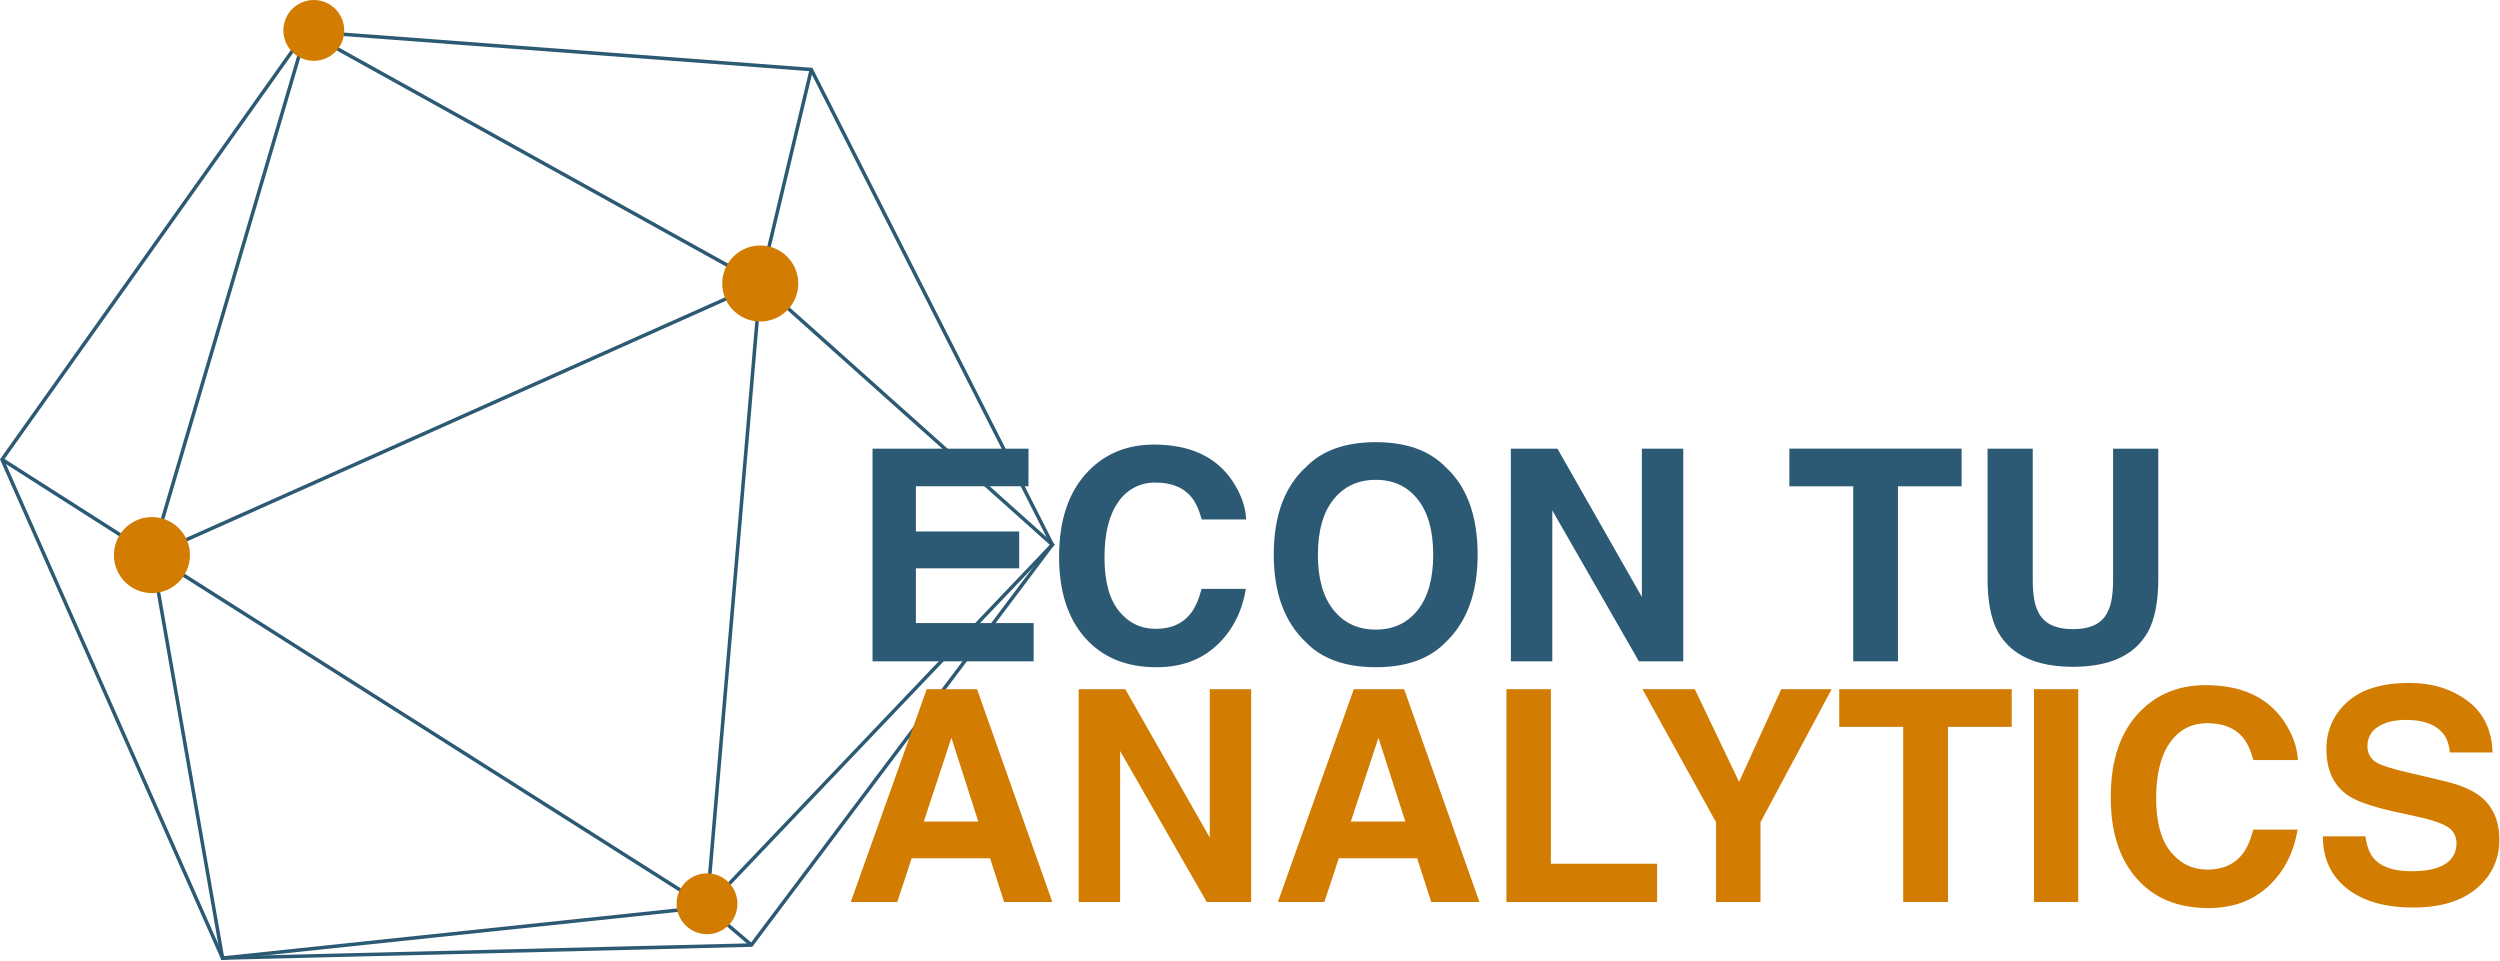 <svg width="1412" height="543" viewBox="0 0 1412 543" fill="none" xmlns="http://www.w3.org/2000/svg">
<g clip-path="url(#clip0_270_8729)">
<path d="M125.69 541.13L399.32 512.3L594.36 307.63L458.22 39.27L172.93 17.79L1.15 259.52L125.69 541.13Z" stroke="#2C5A74" stroke-width="2" stroke-miterlimit="10"/>
<path d="M1.15 259.52L85.81 313.51L125.69 541.13L424.39 533.77L594.36 307.63L429.39 160.13L399.32 512.3L85.81 313.51" stroke="#2C5A74" stroke-width="2" stroke-miterlimit="10"/>
<path d="M458.22 39.27L429.39 160.13L85.81 313.51L172.93 17.79L429.39 160.13" stroke="#2C5A74" stroke-width="2" stroke-miterlimit="10"/>
<path d="M424.39 533.77L399.32 512.3" stroke="#2C5A74" stroke-width="2" stroke-miterlimit="10"/>
<path d="M429.39 181.6C441.248 181.6 450.86 171.988 450.86 160.13C450.86 148.272 441.248 138.66 429.39 138.66C417.532 138.66 407.92 148.272 407.92 160.13C407.92 171.988 417.532 181.6 429.39 181.6Z" fill="#D27C01"/>
<path d="M85.81 334.98C97.668 334.98 107.28 325.368 107.28 313.51C107.28 301.652 97.668 292.04 85.81 292.04C73.952 292.04 64.34 301.652 64.34 313.51C64.34 325.368 73.952 334.98 85.81 334.98Z" fill="#D27C01"/>
<path d="M399.32 527.63C408.808 527.63 416.5 519.938 416.5 510.45C416.5 500.962 408.808 493.27 399.32 493.27C389.832 493.27 382.14 500.962 382.14 510.45C382.14 519.938 389.832 527.63 399.32 527.63Z" fill="#D27C01"/>
<path d="M177.23 34.36C186.718 34.36 194.41 26.668 194.41 17.18C194.41 7.692 186.718 0 177.23 0C167.742 0 160.05 7.692 160.05 17.18C160.05 26.668 167.742 34.36 177.23 34.36Z" fill="#D27C01"/>
<path d="M580.87 274.66H517.3V300.16H575.64V321.01H517.3V351.91H583.81V373.51H492.81V253.39H580.91L580.87 274.66Z" fill="#2C5A74"/>
<path d="M614.84 265.94C624.52 256.053 636.83 251.107 651.77 251.1C671.77 251.1 686.39 257.73 695.63 270.99C700.73 278.43 703.47 285.9 703.85 293.4H678.75C677.15 287.64 675.1 283.307 672.6 280.4C668.127 275.18 661.5 272.573 652.72 272.58C648.548 272.46 644.415 273.408 640.712 275.333C637.009 277.258 633.859 280.097 631.56 283.58C626.4 290.913 623.82 301.33 623.82 314.83C623.82 328.33 626.543 338.423 631.99 345.11C637.437 351.817 644.36 355.17 652.76 355.17C661.373 355.17 667.937 352.293 672.45 346.54C674.95 343.44 677.023 338.793 678.67 332.6H703.64C701.493 345.687 695.997 356.337 687.15 364.55C678.303 372.763 666.97 376.863 653.15 376.85C636.063 376.85 622.627 371.31 612.84 360.23C603.053 349.15 598.163 333.883 598.17 314.43C598.157 293.483 603.713 277.32 614.84 265.94Z" fill="#2C5A74"/>
<path d="M816.4 362.84C807.32 372.173 794.197 376.84 777.03 376.84C759.863 376.84 746.743 372.173 737.67 362.84C725.497 351.367 719.413 334.85 719.42 313.29C719.42 291.29 725.503 274.773 737.67 263.74C746.737 254.407 759.857 249.74 777.03 249.74C794.203 249.74 807.327 254.407 816.4 263.74C828.507 274.767 834.563 291.283 834.57 313.29C834.57 334.85 828.513 351.367 816.4 362.84ZM800.71 344.58C806.55 337.247 809.47 326.817 809.47 313.29C809.47 299.763 806.55 289.337 800.71 282.01C794.87 274.677 786.977 271.01 777.03 271.01C767.083 271.01 759.153 274.677 753.24 282.01C747.32 289.343 744.357 299.777 744.35 313.31C744.343 326.843 747.307 337.273 753.24 344.6C759.16 351.933 767.09 355.6 777.03 355.6C786.97 355.6 794.863 351.927 800.71 344.58Z" fill="#2C5A74"/>
<path d="M853.32 253.39H879.64L927.32 337.15V253.39H950.71V373.51H925.64L876.74 288.28V373.51H853.35L853.32 253.39Z" fill="#2C5A74"/>
<path d="M1107.91 253.39V274.66H1071.97V373.51H1046.71V274.66H1010.64V253.39H1107.91Z" fill="#2C5A74"/>
<path d="M1122.58 253.39H1148.09V327.16C1148.09 335.413 1149.06 341.44 1151.01 345.24C1154.04 351.973 1160.65 355.34 1170.83 355.34C1181.01 355.34 1187.59 351.973 1190.56 345.24C1192.51 341.44 1193.48 335.413 1193.48 327.16V253.39H1218.99V327.22C1218.99 339.987 1217.01 349.93 1213.05 357.05C1205.68 370.09 1191.6 376.61 1170.83 376.61C1150.06 376.61 1135.95 370.077 1128.52 357.01C1124.56 349.89 1122.58 339.947 1122.58 327.18V253.39Z" fill="#2C5A74"/>
<path d="M523.42 389.25H551.83L594.35 509.44H567.12L559.19 484.73H514.93L506.78 509.44H480.51L523.42 389.25ZM521.76 464.01H552.54L537.36 416.72L521.76 464.01Z" fill="#D27C01"/>
<path d="M609.23 389.25H635.56L683.27 473.05V389.25H706.64V509.44H681.56L632.64 424.16V509.44H609.24L609.23 389.25Z" fill="#D27C01"/>
<path d="M764.64 389.25H793.06L835.58 509.44H808.35L800.41 484.73H756.16L748.01 509.44H721.74L764.64 389.25ZM762.95 464.01H793.73L778.55 416.72L762.95 464.01Z" fill="#D27C01"/>
<path d="M850.83 389.25H875.94V487.83H935.94V509.44H850.82L850.83 389.25Z" fill="#D27C01"/>
<path d="M1006.07 389.25H1034.53L994.33 464.37V509.44H969.22V464.37L927.64 389.25H957.23L982.23 441.6L1006.07 389.25Z" fill="#D27C01"/>
<path d="M1136.21 389.25V410.53H1100.21V509.44H1074.93V410.53H1038.81V389.25H1136.21Z" fill="#D27C01"/>
<path d="M1173.8 509.44H1148.8V389.25H1173.8V509.44Z" fill="#D27C01"/>
<path d="M1208.76 401.81C1218.44 391.91 1230.77 386.963 1245.76 386.97C1265.76 386.97 1280.39 393.6 1289.64 406.86C1294.75 414.307 1297.49 421.783 1297.86 429.29H1272.75C1271.15 423.53 1269.1 419.197 1266.6 416.29C1262.13 411.07 1255.5 408.46 1246.71 408.46C1237.76 408.46 1230.7 412.143 1225.54 419.51C1220.38 426.877 1217.8 437.3 1217.79 450.78C1217.79 464.26 1220.52 474.357 1225.97 481.07C1231.42 487.783 1238.35 491.14 1246.75 491.14C1255.36 491.14 1261.93 488.26 1266.45 482.5C1268.95 479.4 1271.02 474.753 1272.67 468.56H1297.67C1295.52 481.66 1290.02 492.327 1281.17 500.56C1272.32 508.793 1260.99 512.897 1247.17 512.87C1230.07 512.87 1216.63 507.327 1206.84 496.24C1197.05 485.153 1192.16 469.877 1192.16 450.41C1192.09 429.37 1197.63 413.17 1208.76 401.81Z" fill="#D27C01"/>
<path d="M1335.97 472.34C1336.75 477.833 1338.28 481.937 1340.55 484.65C1344.71 489.603 1351.84 492.077 1361.95 492.07C1368 492.07 1372.91 491.403 1376.68 490.07C1383.84 487.57 1387.42 482.923 1387.42 476.13C1387.47 474.261 1387 472.415 1386.07 470.792C1385.15 469.168 1383.79 467.829 1382.16 466.92C1378.65 464.8 1373.09 462.923 1365.48 461.29L1352.48 458.44C1339.7 455.607 1330.92 452.533 1326.13 449.22C1318.03 443.68 1313.98 435.013 1313.98 423.22C1313.87 418.152 1314.88 413.121 1316.93 408.486C1318.98 403.851 1322.03 399.725 1325.86 396.4C1333.79 389.28 1345.43 385.72 1360.78 385.72C1373.6 385.72 1384.54 389.077 1393.59 395.79C1402.64 402.503 1407.38 412.243 1407.81 425.01H1383.64C1383.2 417.777 1379.97 412.64 1373.95 409.6C1369.95 407.6 1364.95 406.6 1358.95 406.6C1352.32 406.6 1347.03 407.903 1343.07 410.51C1341.2 411.646 1339.67 413.256 1338.63 415.176C1337.59 417.095 1337.08 419.257 1337.14 421.44C1337.08 423.438 1337.6 425.411 1338.64 427.119C1339.67 428.827 1341.19 430.196 1342.99 431.06C1345.5 432.467 1350.84 434.133 1358.99 436.06L1380.09 441.06C1389.33 443.233 1396.26 446.14 1400.87 449.78C1408.04 455.44 1411.63 463.62 1411.62 474.32C1411.62 485.3 1407.38 494.42 1398.89 501.68C1390.4 508.94 1378.4 512.57 1362.89 512.57C1347.07 512.57 1334.63 508.993 1325.56 501.84C1316.49 494.687 1311.96 484.863 1311.96 472.37L1335.97 472.34Z" fill="#D27C01"/>
</g>
<defs>
<clipPath id="clip0_270_8729">
<rect width="1411.64" height="542.2" fill="white"/>
</clipPath>
</defs>
</svg>
